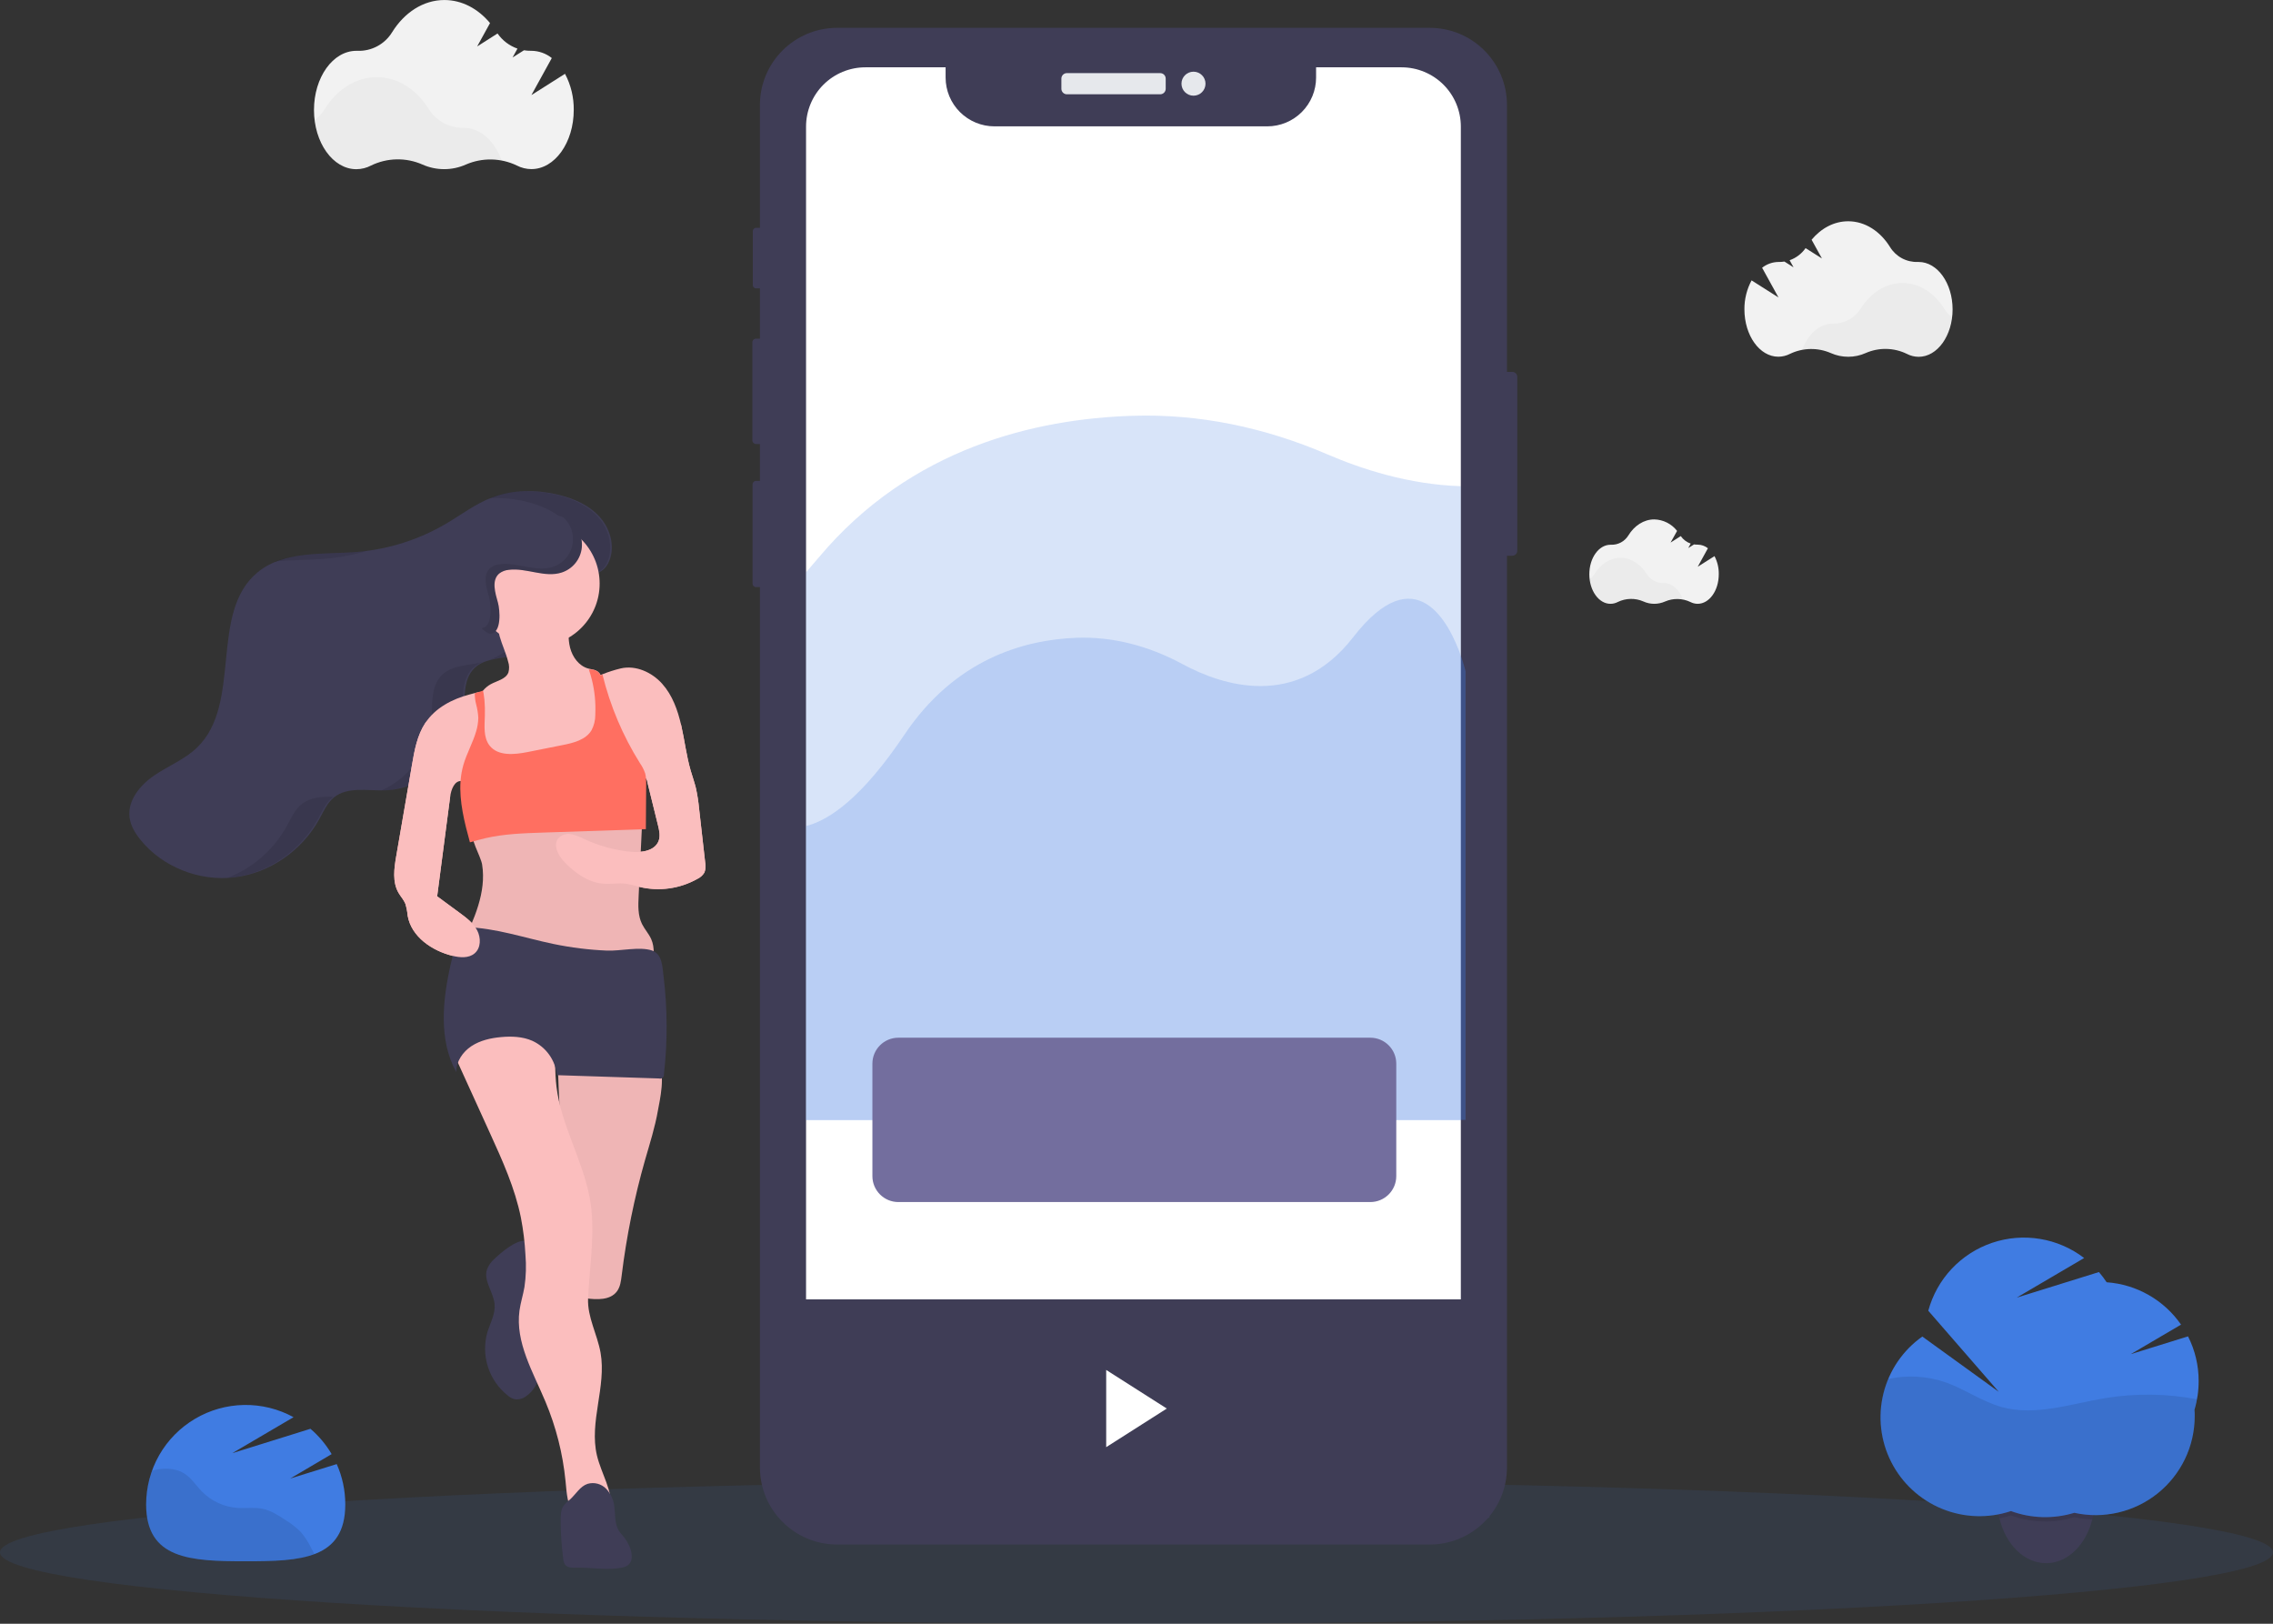 <svg width="336" height="240" viewBox="0 0 336 240" fill="none" xmlns="http://www.w3.org/2000/svg">
<rect x="0" y="0" width="336" height="240" fill="#333333" stroke="none"/>
<g clip-path="url(#clip0_15_5545)">
<path opacity="0.1" d="M168 240C260.784 240 336 235.278 336 229.452C336 223.627 260.784 218.904 168 218.904C75.216 218.904 0 223.627 0 229.452C0 235.278 75.216 240 168 240Z" fill="#407CE2"/>
<path d="M309.648 221.64C309.65 222.474 309.565 223.305 309.392 224.121C309.36 224.274 309.325 224.44 309.29 224.571C308.381 228.212 305.818 230.875 302.758 231.044C302.656 231.044 302.554 231.044 302.438 231.044C299.203 231.044 296.467 228.257 295.565 224.418C295.539 224.316 295.517 224.213 295.494 224.098C295.322 223.283 295.236 222.452 295.238 221.618C295.238 216.418 298.461 212.205 302.438 212.205C306.416 212.205 309.648 216.447 309.648 221.64Z" fill="#3F3D56"/>
<path opacity="0.1" d="M309.648 221.64C309.65 222.474 309.564 223.305 309.392 224.121C309.36 224.274 309.325 224.44 309.289 224.571C309.181 224.571 309.075 224.571 308.969 224.571C308.177 224.529 307.389 224.422 306.614 224.252C305.928 224.464 305.226 224.624 304.515 224.731C303.97 224.813 303.421 224.864 302.87 224.885H302.313C301.654 224.885 300.996 224.841 300.342 224.754C299.286 224.613 298.248 224.355 297.248 223.987C296.7 224.169 296.143 224.318 295.577 224.434C295.552 224.332 295.529 224.229 295.507 224.114C295.334 223.299 295.249 222.468 295.251 221.634C295.251 216.434 298.473 212.221 302.451 212.221C306.429 212.221 309.648 216.446 309.648 221.64Z" fill="black"/>
<path d="M325.008 204.109C325.011 201.821 324.474 199.566 323.44 197.524L314.973 200.155L322.406 195.789C321.16 193.989 319.525 192.493 317.622 191.409C315.719 190.325 313.596 189.682 311.411 189.527C311.063 189.001 310.681 188.497 310.269 188.019L298.109 191.8L308.083 185.944C306.175 184.482 303.936 183.513 301.563 183.121C299.191 182.729 296.758 182.927 294.481 183.697C292.203 184.467 290.15 185.786 288.504 187.538C286.858 189.289 285.67 191.418 285.043 193.737L295.459 205.717L284.16 197.55C281.295 199.577 279.255 202.564 278.411 205.968C277.568 209.372 277.977 212.966 279.565 216.093C281.153 219.221 283.813 221.674 287.061 223.006C290.309 224.337 293.928 224.459 297.258 223.347C300.27 224.45 303.56 224.54 306.627 223.603C308.766 224.076 310.984 224.063 313.117 223.565C315.25 223.068 317.244 222.099 318.952 220.729C320.66 219.359 322.038 217.624 322.986 215.652C323.933 213.679 324.425 211.519 324.426 209.332C324.426 209.012 324.426 208.692 324.394 208.373C324.808 206.99 325.015 205.553 325.008 204.109Z" fill="#407CE2"/>
<path opacity="0.1" d="M324.755 206.822C320.284 205.974 315.698 205.916 311.206 206.65C306.121 207.491 300.925 209.338 295.952 207.986C293.033 207.193 290.512 205.359 287.661 204.342C284.91 203.381 281.947 203.203 279.101 203.828C278.015 206.419 277.7 209.268 278.193 212.033C278.685 214.799 279.964 217.364 281.878 219.423C283.791 221.482 286.257 222.946 288.982 223.642C291.706 224.338 294.574 224.236 297.241 223.347C300.253 224.45 303.543 224.54 306.611 223.603C308.75 224.076 310.967 224.063 313.1 223.565C315.233 223.068 317.227 222.099 318.935 220.729C320.644 219.359 322.022 217.624 322.97 215.652C323.917 213.679 324.409 211.519 324.409 209.332C324.409 209.012 324.41 208.692 324.377 208.373C324.532 207.863 324.658 207.346 324.755 206.822Z" fill="black"/>
<path d="M223.552 54.967H221.719C221.314 54.967 220.986 55.294 220.986 55.699V81.41C220.986 81.814 221.314 82.141 221.719 82.141H223.552C223.957 82.141 224.285 81.814 224.285 81.41V55.699C224.285 55.294 223.957 54.967 223.552 54.967Z" fill="#3F3D56"/>
<path d="M112.656 33.676H111.763C111.498 33.676 111.283 33.891 111.283 34.156V42.143C111.283 42.408 111.498 42.623 111.763 42.623H112.656C112.921 42.623 113.136 42.408 113.136 42.143V34.156C113.136 33.891 112.921 33.676 112.656 33.676Z" fill="#3F3D56"/>
<path d="M112.761 50.057H111.757C111.458 50.057 111.216 50.299 111.216 50.597V65.089C111.216 65.388 111.458 65.629 111.757 65.629H112.761C113.06 65.629 113.302 65.388 113.302 65.089V50.597C113.302 50.299 113.06 50.057 112.761 50.057Z" fill="#3F3D56"/>
<path d="M112.72 71.076H111.763C111.479 71.076 111.248 71.306 111.248 71.591V86.268C111.248 86.552 111.479 86.782 111.763 86.782H112.72C113.005 86.782 113.235 86.552 113.235 86.268V71.591C113.235 71.306 113.005 71.076 112.72 71.076Z" fill="#3F3D56"/>
<path d="M211.344 4.114H123.754C117.446 4.114 112.333 9.221 112.333 15.521V216.884C112.333 223.185 117.446 228.292 123.754 228.292H211.344C217.652 228.292 222.765 223.185 222.765 216.884V15.521C222.765 9.221 217.652 4.114 211.344 4.114Z" fill="#3F3D56"/>
<path d="M171.504 10.807H157.709C157.26 10.807 156.896 11.17 156.896 11.618V13.124C156.896 13.572 157.26 13.936 157.709 13.936H171.504C171.953 13.936 172.317 13.572 172.317 13.124V11.618C172.317 11.17 171.953 10.807 171.504 10.807Z" fill="#E6E8EC"/>
<path d="M176.425 14.144C177.406 14.144 178.201 13.349 178.201 12.37C178.201 11.39 177.406 10.596 176.425 10.596C175.445 10.596 174.649 11.39 174.649 12.37C174.649 13.349 175.445 14.144 176.425 14.144Z" fill="#E6E8EC"/>
<path d="M215.945 18.711V213.685C215.945 216.008 215.02 218.236 213.375 219.878C211.73 221.52 209.5 222.443 207.174 222.443H127.923C125.597 222.443 123.367 221.52 121.722 219.878C120.077 218.236 119.153 216.008 119.152 213.685V18.711C119.152 17.561 119.379 16.421 119.82 15.358C120.26 14.295 120.906 13.33 121.721 12.516C122.535 11.703 123.502 11.057 124.566 10.617C125.631 10.177 126.771 9.95 127.923 9.95H139.782V11.472C139.786 13.383 140.548 15.215 141.902 16.565C143.256 17.916 145.091 18.675 147.005 18.676H187.325C188.273 18.676 189.212 18.489 190.089 18.127C190.965 17.764 191.761 17.233 192.432 16.563C193.102 15.893 193.634 15.098 193.997 14.223C194.36 13.347 194.547 12.409 194.547 11.462V9.95H207.19C209.514 9.954 211.741 10.879 213.382 12.522C215.024 14.164 215.945 16.39 215.945 18.711Z" fill="white"/>
<path opacity="0.2" d="M216.64 99.222V165.523H215.945V165.59H119.152V84.59C119.773 83.882 120.402 83.148 121.04 82.388C134.633 66.173 153.11 61.906 167.411 61.458C177.209 61.139 186.963 63.162 196.275 67.18C201.193 69.302 208.253 71.629 215.945 71.859V96.924C216.416 98.264 216.64 99.222 216.64 99.222Z" fill="#407CE2"/>
<path opacity="0.2" d="M216.64 99.222V165.523H119.152V122.092C122.624 121.219 127.472 117.863 133.693 108.591C141.133 97.496 151.241 94.578 159.065 94.271C164.425 94.061 169.763 95.435 174.857 98.187C180.589 101.278 191.635 105.005 200.029 94.185C209.309 82.221 214.243 92.088 215.945 96.924C216.416 98.264 216.64 99.222 216.64 99.222Z" fill="#407CE2"/>
<path d="M202.56 153.38H132.8C130.679 153.38 128.96 155.098 128.96 157.216V173.837C128.96 175.955 130.679 177.672 132.8 177.672H202.56C204.681 177.672 206.4 175.955 206.4 173.837V157.216C206.4 155.098 204.681 153.38 202.56 153.38Z" fill="#736E9E"/>
<path d="M42.899 218.537L49.024 214.928C48.196 213.515 47.137 212.25 45.891 211.185L34.336 214.788L43.392 209.469C41.15 208.242 38.627 207.62 36.072 207.663C33.516 207.706 31.016 208.413 28.817 209.715C26.617 211.016 24.796 212.867 23.53 215.085C22.265 217.304 21.6 219.813 21.6 222.366C21.6 230.488 28.189 230.769 36.32 230.769C44.451 230.769 51.04 230.488 51.04 222.366C51.043 220.311 50.612 218.279 49.776 216.402L42.899 218.537Z" fill="#407CE2"/>
<path opacity="0.1" d="M44.458 226.435C43.806 225.782 43.077 225.21 42.288 224.731C41.174 223.993 40.026 223.242 38.714 222.989C37.562 222.769 36.374 222.954 35.194 222.89C33.156 222.765 31.239 221.886 29.814 220.426C28.979 219.563 28.32 218.508 27.315 217.84C26.23 217.131 24.854 216.977 23.568 217.153C23.195 217.209 22.826 217.285 22.461 217.38C21.883 218.98 21.589 220.668 21.59 222.369C21.59 230.491 28.179 230.772 36.31 230.772C40.256 230.772 43.837 230.705 46.48 229.708L46.038 228.883C45.617 228.004 45.086 227.181 44.458 226.435Z" fill="black"/>
<path d="M73.037 186.12C72.569 186.53 72.209 187.048 71.987 187.629C71.44 189.336 72.969 191.01 73.117 192.797C73.232 194.216 72.477 195.54 72.048 196.901C71.564 198.593 71.595 200.39 72.138 202.063C72.68 203.737 73.71 205.211 75.094 206.298C75.389 206.548 75.737 206.727 76.112 206.822C76.421 206.86 76.735 206.833 77.033 206.746C77.332 206.658 77.61 206.51 77.849 206.311C78.593 205.771 79.159 205.024 79.478 204.163C79.744 203.317 79.887 202.438 79.904 201.552L80.131 198.132C80.368 194.561 80.582 190.879 79.712 187.373C79.427 186.222 78.899 183.579 77.568 183.419C76.237 183.259 73.92 185.257 73.037 186.12Z" fill="#3F3D56"/>
<path d="M95.36 171.43C93.762 177.037 92.603 182.759 91.894 188.546C91.792 189.361 91.686 190.218 91.194 190.876C90.211 192.196 88.243 192.113 86.611 191.899C86.22 191.878 85.838 191.769 85.495 191.579C84.88 191.164 84.746 190.333 84.672 189.594C83.554 178.71 82.808 167.797 82.432 156.855C82.416 156.436 96.093 156.398 97.264 157.494C98.435 158.59 97.526 162.691 97.264 164.088C96.835 166.575 96.061 168.998 95.36 171.43Z" fill="#FBBEBE"/>
<path opacity="0.05" d="M95.36 171.43C93.762 177.037 92.603 182.759 91.894 188.546C91.792 189.361 91.686 190.218 91.194 190.876C90.211 192.196 88.243 192.113 86.611 191.899C86.22 191.878 85.838 191.769 85.495 191.579C84.88 191.164 84.746 190.333 84.672 189.594C83.554 178.71 82.808 167.797 82.432 156.855C82.416 156.436 96.093 156.398 97.264 157.494C98.435 158.59 97.526 162.691 97.264 164.088C96.835 166.575 96.061 168.998 95.36 171.43Z" fill="black"/>
<path d="M66.88 155.298L72.419 167.467C74.262 171.513 76.118 175.604 76.998 179.961C77.351 181.781 77.577 183.623 77.674 185.474C77.807 187.061 77.758 188.658 77.526 190.234C77.325 191.404 76.954 192.541 76.79 193.718C76.15 198.407 78.809 202.818 80.63 207.18C82.204 210.928 83.204 214.889 83.6 218.933C83.766 220.656 83.859 222.484 84.845 223.907C86.646 223.367 88.406 222.9 90.285 223.111C90.621 220.359 88.88 217.824 88.24 215.12C87.066 210.166 89.661 204.959 88.778 199.944C88.297 197.227 86.809 194.67 86.931 191.915C87.158 186.89 88.102 181.815 87.142 176.892C86.061 171.328 82.95 166.268 82.262 160.642C81.734 156.321 82.582 151.543 80.173 147.912C74.909 147.602 69.466 150.705 66.88 155.298Z" fill="#FBBEBE"/>
<path d="M85.085 231.715C84.531 231.734 83.885 231.715 83.543 231.277C83.375 231.023 83.279 230.728 83.264 230.424C83.002 228.497 82.874 226.554 82.88 224.61C82.88 223.9 82.912 223.146 83.309 222.561C83.6 222.204 83.932 221.882 84.298 221.602C85.146 220.819 85.763 219.684 86.858 219.323C87.337 219.184 87.846 219.177 88.329 219.304C88.811 219.431 89.251 219.686 89.6 220.042C90.291 220.778 90.718 221.721 90.816 222.724C90.976 223.913 90.842 225.208 91.472 226.24C91.722 226.64 92.07 226.966 92.352 227.343C93.312 228.621 94.173 231.124 92.192 231.642C90.093 232.188 87.264 231.645 85.085 231.715Z" fill="#3F3D56"/>
<path d="M89.888 83.286C91.008 81.125 90.339 78.344 88.739 76.51C87.139 74.675 84.8 73.652 82.413 73.099C79.213 72.351 75.782 72.358 72.72 73.534C70.278 74.47 68.176 76.091 65.923 77.414C61.942 79.755 57.486 81.175 52.883 81.569C47.763 82.001 42.045 81.33 38.086 84.587C30.835 90.551 35.885 103.991 29.126 110.499C27.302 112.254 24.867 113.203 22.777 114.632C20.688 116.061 18.819 118.346 19.155 120.852C19.315 122.057 19.974 123.144 20.736 124.093C24.006 128.175 29.497 130.313 34.691 129.677C39.885 129.041 44.64 125.71 47.171 121.127C47.811 119.979 48.329 118.723 49.337 117.889C51.357 116.224 54.32 116.898 56.937 116.818C62.758 116.639 68.045 111.656 68.553 105.858C68.771 103.381 68.349 100.498 70.131 98.759C71.568 97.353 73.814 97.365 75.779 96.934C79.389 96.144 82.016 93.536 83.664 90.353C84.419 88.889 84.342 87.252 85.462 86.038C86.656 84.702 88.822 85.338 89.888 83.286Z" fill="#3F3D56"/>
<g opacity="0.1">
<path d="M48.112 82.583C50.235 82.402 52.334 82.002 54.374 81.39C53.798 81.47 53.222 81.537 52.643 81.585C48.63 81.921 44.24 81.585 40.624 82.995C43.088 82.742 45.67 82.787 48.112 82.583Z" fill="black"/>
<path d="M44.541 118.902C43.533 119.733 43.002 120.992 42.374 122.14C40.435 125.632 37.33 128.332 33.6 129.769C33.885 129.75 34.17 129.725 34.455 129.69C39.648 129.05 44.403 125.726 46.934 121.143C47.575 119.995 48.09 118.736 49.101 117.905L49.274 117.771C47.517 117.729 45.834 117.835 44.541 118.902Z" fill="black"/>
<path d="M88.499 76.529C86.899 74.694 84.544 73.674 82.173 73.118C78.973 72.37 75.542 72.38 72.477 73.556L72.272 73.639C74.076 73.537 75.884 73.697 77.642 74.116C80.013 74.672 82.371 75.691 83.968 77.529C85.565 79.367 86.237 82.145 85.117 84.305C84.051 86.357 81.885 85.718 80.666 87.045C79.546 88.256 79.622 89.896 78.867 91.36C77.45 94.099 75.302 96.407 72.435 97.503C73.437 97.266 74.512 97.161 75.51 96.944C79.12 96.151 81.747 93.546 83.395 90.362C84.154 88.898 84.077 87.259 85.194 86.047C86.416 84.721 88.582 85.357 89.645 83.308C90.765 81.154 90.096 78.373 88.499 76.529Z" fill="black"/>
<path d="M70.983 97.944C69.018 98.372 66.771 98.363 65.335 99.766C63.552 101.508 63.974 104.391 63.757 106.868C63.376 111.199 60.327 115.076 56.381 116.837H56.672C62.493 116.658 67.776 111.672 68.285 105.877C68.506 103.397 68.083 100.514 69.866 98.775C70.274 98.386 70.754 98.08 71.28 97.874L70.983 97.944Z" fill="black"/>
</g>
<path d="M89.984 112.375C89.718 112.845 89.171 113.062 88.662 113.251C83.395 115.188 77.853 117.16 72.297 116.345C72.089 115.472 71.885 114.597 71.68 113.724C71.383 112.458 71.085 111.193 70.784 109.927C70.643 109.323 70.499 108.712 70.384 108.099C70.185 107.13 70.122 106.138 70.195 105.152C70.229 104.794 70.293 104.44 70.387 104.094C70.551 103.463 70.827 102.867 71.2 102.333C71.264 102.246 71.331 102.16 71.401 102.077C71.718 101.696 72.102 101.376 72.534 101.134C73.478 100.616 74.774 100.396 75.155 99.392C75.302 98.867 75.288 98.31 75.113 97.794C74.793 96.515 74.214 95.313 73.856 94.048C73.401 92.45 74.086 92.549 75.632 92.162C78.416 91.462 81.328 90.96 84.185 91.523C84.051 92.932 83.92 94.377 84.275 95.751C84.63 97.126 85.581 98.43 86.947 98.81C87.149 98.868 87.363 98.903 87.587 98.951C87.884 98.999 88.165 99.115 88.409 99.29C88.578 99.428 88.712 99.605 88.8 99.804C88.939 100.142 89.03 100.497 89.072 100.859C89.573 104.213 89.935 107.583 90.157 110.969V111.097C90.222 111.531 90.162 111.974 89.984 112.375Z" fill="#FBBEBE"/>
<path d="M62.867 106.868C61.67 108.687 61.267 110.899 60.902 113.046L58.579 126.503C58.259 128.344 57.974 130.367 58.918 131.981C59.238 132.528 59.686 133.001 59.92 133.579C60.096 134.162 60.212 134.76 60.265 135.366C60.809 138.451 63.846 140.531 66.893 141.279C67.993 141.551 69.28 141.656 70.147 140.925C71.107 140.129 71.107 138.614 70.541 137.52C69.974 136.427 68.941 135.654 67.939 134.922L64.621 132.48L66.541 117.777C66.681 116.709 67.181 115.325 68.262 115.444C69.248 115.549 70.006 116.984 70.883 116.521C71.158 116.335 71.351 116.052 71.424 115.728C71.808 114.523 71.702 113.225 71.593 111.963L71.197 107.405C71.065 105.925 71.446 104.816 71.625 103.426C71.833 101.805 70.752 102.297 69.417 102.646C66.854 103.323 64.349 104.611 62.867 106.868Z" fill="#FBBEBE"/>
<path d="M104.131 128.967C103.888 129.377 103.526 129.704 103.095 129.907C100.504 131.366 97.457 131.794 94.563 131.105C93.897 130.91 93.219 130.752 92.535 130.632C91.44 130.498 90.327 130.716 89.223 130.632C86.983 130.463 85.015 129.066 83.463 127.436C82.528 126.477 81.68 124.908 82.551 123.879C82.794 123.63 83.096 123.447 83.429 123.347C83.761 123.246 84.114 123.231 84.455 123.303C85.132 123.454 85.786 123.697 86.397 124.026C88.539 125.017 90.83 125.648 93.178 125.892C94.778 126.059 96.813 125.787 97.367 124.269C97.635 123.53 97.447 122.712 97.258 121.948C96.742 119.856 96.225 117.762 95.709 115.667C95.674 115.485 95.609 115.309 95.517 115.146C95.491 115.103 95.46 115.062 95.424 115.025C95.22 114.855 94.973 114.745 94.711 114.705C93.517 114.411 92.323 113.935 91.469 113.056C90.909 112.432 90.463 111.715 90.151 110.937C90.061 110.742 89.978 110.544 89.891 110.346C89.235 108.818 88.544 107.252 88.01 105.647C87.637 104.562 87.362 103.447 87.187 102.313C87.047 101.332 86.97 100.881 87.507 100.447C87.651 100.338 87.805 100.242 87.965 100.159C88.211 100.028 88.49 99.897 88.784 99.772L89.069 99.654C89.944 99.304 90.844 99.018 91.76 98.797C93.981 98.283 96.352 99.357 97.875 101.054C99.399 102.751 100.189 104.973 100.695 107.194C101.2 109.415 101.459 111.691 102.093 113.877C102.339 114.734 102.647 115.578 102.858 116.435C103.084 117.453 103.246 118.486 103.341 119.525C103.642 122.174 103.942 124.823 104.24 127.471C104.351 127.97 104.313 128.49 104.131 128.967Z" fill="#FBBEBE"/>
<path d="M71.274 127.817C71.914 131.895 70.074 135.906 68.294 139.643C69.302 140.378 70.534 140.742 71.738 141.059C79.791 143.173 88.162 143.803 96.442 142.916C96.64 141.535 96.826 140.071 96.259 138.799C95.907 138.01 95.299 137.367 94.912 136.594C94.272 135.315 94.336 133.829 94.406 132.41L94.979 120.318C91.008 118.49 86.403 120.203 82.035 120.449C79.773 120.577 77.482 120.302 75.251 120.702C74.093 120.909 70.451 121.481 69.904 122.674C69.357 123.866 71.078 126.519 71.274 127.817Z" fill="#FBBEBE"/>
<path opacity="0.05" d="M71.274 127.817C71.914 131.895 70.074 135.906 68.294 139.643C69.302 140.378 70.534 140.742 71.738 141.059C79.791 143.173 88.162 143.803 96.442 142.916C96.64 141.535 96.826 140.071 96.259 138.799C95.907 138.01 95.299 137.367 94.912 136.594C94.272 135.315 94.336 133.829 94.406 132.41L94.979 120.318C91.008 118.49 86.403 120.203 82.035 120.449C79.773 120.577 77.482 120.302 75.251 120.702C74.093 120.909 70.451 121.481 69.904 122.674C69.357 123.866 71.078 126.519 71.274 127.817Z" fill="black"/>
<path d="M81.795 139.521C77.491 138.626 73.261 137.147 68.867 137.044C68.647 137.022 68.424 137.064 68.227 137.166C68.013 137.343 67.87 137.591 67.824 137.866C67.37 139.432 66.963 141.01 66.605 142.599C65.415 147.883 64.829 153.719 67.447 158.463C67.421 156.922 68.391 155.48 69.687 154.627C70.983 153.774 72.535 153.428 74.071 153.288C75.607 153.147 77.248 153.205 78.679 153.834C79.678 154.288 80.541 154.997 81.179 155.889C81.818 156.781 82.21 157.825 82.317 158.916L97.437 159.405C97.525 159.431 97.619 159.435 97.709 159.415C97.799 159.396 97.883 159.354 97.953 159.294C98.023 159.234 98.077 159.158 98.11 159.072C98.142 158.986 98.153 158.893 98.141 158.801C98.698 153.957 98.678 149.063 98.08 144.223C97.914 142.871 97.891 140.995 96.368 140.487C94.551 139.879 91.677 140.589 89.735 140.506C87.066 140.394 84.411 140.065 81.795 139.521Z" fill="#3F3D56"/>
<path d="M95.52 115.843L95.472 122.555L80.176 123.064C77.37 123.16 74.541 123.255 71.805 123.879C71.018 124.058 70.24 124.281 69.466 124.502C68.659 121.552 67.866 118.461 68.077 115.453C68.135 114.642 68.277 113.839 68.499 113.056C68.986 111.368 69.898 109.777 70.384 108.108C70.58 107.459 70.688 106.786 70.704 106.107C70.668 105.43 70.561 104.758 70.384 104.103C70.244 103.566 70.177 103.012 70.186 102.457L71.399 102.083C71.434 102.227 71.463 102.368 71.488 102.515C71.539 102.818 71.581 103.128 71.61 103.438C71.678 104.207 71.7 104.978 71.674 105.749C71.632 107.29 71.424 109.006 72.387 110.224C73.639 111.787 76.045 111.544 78.01 111.154L83.155 110.128C84.781 109.809 86.595 109.355 87.443 107.932C87.805 107.242 87.996 106.474 88 105.695V105.542C88.077 103.844 87.908 102.144 87.498 100.495C87.373 99.977 87.219 99.465 87.047 98.964H87.562C87.859 99.011 88.14 99.127 88.384 99.302C88.553 99.441 88.686 99.618 88.775 99.817L89.059 99.699C90.195 104.334 92.066 108.759 94.602 112.804C94.928 113.266 95.186 113.773 95.37 114.309C95.446 114.599 95.489 114.897 95.498 115.198C95.523 115.386 95.52 115.613 95.52 115.843Z" fill="#FF6F61"/>
<path d="M79.36 95.528C84.485 95.528 88.64 91.378 88.64 86.258C88.64 81.139 84.485 76.989 79.36 76.989C74.235 76.989 70.08 81.139 70.08 86.258C70.08 91.378 74.235 95.528 79.36 95.528Z" fill="#FBBEBE"/>
<path d="M62.867 106.868C61.67 108.687 61.267 110.899 60.902 113.046L58.579 126.503C58.259 128.344 57.974 130.367 58.918 131.981C59.238 132.528 59.686 133.001 59.92 133.579C60.096 134.162 60.212 134.76 60.265 135.366C60.809 138.451 63.846 140.531 66.893 141.279C67.993 141.551 69.28 141.656 70.147 140.924C71.107 140.129 71.107 138.614 70.541 137.52C69.974 136.427 68.941 135.654 67.939 134.922L64.621 132.48L66.541 117.777C66.669 116.719 64.349 104.611 62.867 106.868Z" fill="#FBBEBE"/>
<path d="M100.698 107.213C101.203 109.435 101.463 111.71 102.096 113.897C102.343 114.756 102.65 115.597 102.861 116.454C103.088 117.472 103.249 118.503 103.344 119.541L104.243 127.487C104.347 127.978 104.308 128.488 104.131 128.958C103.887 129.367 103.526 129.694 103.095 129.897C100.502 131.353 97.457 131.781 94.563 131.096C93.897 130.897 93.22 130.739 92.535 130.623C91.44 130.485 90.327 130.706 89.223 130.623C86.983 130.453 85.015 129.06 83.463 127.443C82.528 126.484 81.68 124.911 82.551 123.882C82.794 123.634 83.096 123.451 83.429 123.35C83.761 123.249 84.114 123.234 84.455 123.307C85.132 123.458 85.786 123.703 86.397 124.032C88.539 125.021 90.83 125.651 93.178 125.896C94.778 126.065 96.813 125.793 97.367 124.272C97.635 123.533 97.447 122.715 97.258 121.951L95.709 115.671C95.645 115.453 100.192 104.995 100.698 107.213Z" fill="#FBBEBE"/>
<path d="M73.616 89.113C73.203 87.633 72.624 85.782 73.785 84.778C74.203 84.457 74.706 84.264 75.232 84.225C77.84 83.906 80.537 85.44 83.034 84.622C83.83 84.362 84.534 83.878 85.06 83.227C85.587 82.576 85.913 81.787 86.001 80.956C86.089 80.124 85.933 79.284 85.554 78.538C85.174 77.792 84.587 77.172 83.862 76.753C82.771 76.113 81.469 75.989 80.211 75.877C76.899 75.573 73.446 75.292 70.349 76.516C67.251 77.74 64.64 80.892 65.28 84.155C65.578 85.712 66.541 87.051 67.52 88.291C68.272 89.234 71.29 93.725 72.502 93.661C74.211 93.565 73.885 90.075 73.616 89.113Z" fill="#3F3D56"/>
<path opacity="0.1" d="M83.863 76.753C83.678 76.646 83.485 76.553 83.287 76.475C83.849 76.984 84.267 77.632 84.499 78.353C84.732 79.074 84.771 79.844 84.612 80.585C84.453 81.326 84.102 82.013 83.595 82.576C83.087 83.139 82.44 83.559 81.719 83.794C79.223 84.612 76.525 83.078 73.917 83.398C73.391 83.436 72.888 83.629 72.471 83.951C71.309 84.954 71.888 86.805 72.301 88.285C72.57 89.244 72.896 92.737 71.194 92.833H71.165C71.693 93.348 72.17 93.683 72.509 93.664C74.211 93.568 73.885 90.078 73.616 89.116C73.203 87.636 72.624 85.785 73.786 84.782C74.203 84.46 74.706 84.267 75.232 84.229C77.84 83.909 80.538 85.443 83.034 84.625C83.83 84.365 84.534 83.881 85.06 83.23C85.587 82.58 85.914 81.791 86.001 80.959C86.089 80.127 85.934 79.287 85.554 78.541C85.175 77.796 84.587 77.175 83.863 76.756V76.753Z" fill="black"/>
<path d="M220.16 192.056H115.84V224.338H220.16V192.056Z" fill="#3F3D56"/>
<path d="M163.52 202.488V213.899L172.48 208.194L163.52 202.488Z" fill="white"/>
<path d="M83.52 10.909L78.553 14.054L81.568 8.579C80.713 7.898 79.656 7.521 78.563 7.508H78.483C78.138 7.513 77.793 7.487 77.453 7.431L75.769 8.496L76.493 7.185C75.299 6.77 74.267 5.987 73.549 4.948L70.534 6.866L72.438 3.41C70.675 1.298 68.301 0.003 65.689 0.003C62.557 0.003 59.766 1.863 57.965 4.762C57.432 5.633 56.677 6.346 55.777 6.829C54.877 7.312 53.865 7.548 52.845 7.511H52.675C49.216 7.511 46.413 11.427 46.413 16.259C46.413 21.092 49.216 25.008 52.675 25.008C53.436 25.004 54.185 24.817 54.857 24.461C56.034 23.889 57.322 23.58 58.63 23.554C59.938 23.529 61.237 23.788 62.435 24.314C63.449 24.767 64.547 25.001 65.657 25.001C66.768 25.001 67.866 24.767 68.88 24.314C70.07 23.799 71.356 23.546 72.653 23.571C73.949 23.596 75.225 23.9 76.393 24.461C77.059 24.809 77.799 24.992 78.55 24.995C82.009 24.995 84.813 21.076 84.813 16.247C84.836 14.387 84.392 12.552 83.52 10.909Z" fill="#F2F2F2"/>
<path opacity="0.03" d="M74.157 23.71C72.353 23.368 70.488 23.571 68.8 24.292C67.786 24.744 66.688 24.977 65.578 24.977C64.467 24.977 63.369 24.744 62.355 24.292C61.157 23.767 59.858 23.509 58.55 23.535C57.241 23.56 55.954 23.87 54.778 24.442C54.105 24.796 53.356 24.983 52.595 24.985C49.523 24.985 46.966 21.895 46.435 17.816C47.047 17.368 47.569 16.807 47.971 16.164C49.773 13.261 52.563 11.401 55.696 11.401C58.829 11.401 61.584 13.239 63.376 16.109C63.915 16.973 64.668 17.682 65.562 18.17C66.456 18.658 67.461 18.907 68.48 18.893H68.56C71.008 18.893 73.126 20.853 74.157 23.71Z" fill="black"/>
<path d="M253.44 82.199L250.963 83.768L252.467 81.036C252.041 80.697 251.514 80.509 250.97 80.502H250.928C250.757 80.505 250.585 80.493 250.416 80.467L249.562 81.004L249.923 80.348C249.328 80.142 248.814 79.753 248.454 79.236L246.95 80.195L247.91 78.472C247.511 77.957 247.001 77.537 246.419 77.243C245.837 76.949 245.196 76.788 244.544 76.772C242.982 76.772 241.59 77.699 240.704 79.147C240.437 79.581 240.059 79.937 239.61 80.178C239.16 80.419 238.654 80.536 238.144 80.518H238.061C236.336 80.518 234.938 82.474 234.938 84.881C234.938 87.288 236.336 89.247 238.061 89.247C238.44 89.245 238.813 89.152 239.149 88.975C239.735 88.69 240.377 88.535 241.03 88.522C241.682 88.509 242.33 88.637 242.928 88.898C243.431 89.126 243.976 89.245 244.528 89.247C245.079 89.245 245.624 89.13 246.128 88.908C246.721 88.651 247.363 88.524 248.009 88.537C248.656 88.549 249.292 88.699 249.875 88.978C250.207 89.153 250.575 89.245 250.95 89.247C252.675 89.247 254.073 87.291 254.073 84.881C254.092 83.948 253.874 83.025 253.44 82.199Z" fill="#F2F2F2"/>
<path opacity="0.03" d="M248.758 88.585C247.857 88.413 246.926 88.514 246.083 88.876C245.58 89.1 245.034 89.216 244.483 89.216C243.932 89.216 243.387 89.1 242.883 88.876C242.285 88.615 241.638 88.487 240.985 88.499C240.333 88.512 239.691 88.665 239.104 88.95C238.769 89.128 238.395 89.222 238.016 89.225C236.483 89.225 235.209 87.681 234.944 85.648C235.249 85.425 235.509 85.145 235.709 84.823C236.608 83.375 238 82.448 239.549 82.448C241.097 82.448 242.486 83.366 243.389 84.794C243.658 85.229 244.035 85.586 244.484 85.831C244.933 86.076 245.437 86.2 245.949 86.191H245.987C247.187 86.182 248.246 87.16 248.758 88.585Z" fill="black"/>
<path d="M258.922 41.443L262.899 43.965L260.48 39.577C261.165 39.032 262.011 38.731 262.887 38.72H262.951C263.227 38.724 263.503 38.704 263.776 38.659L265.127 39.513L264.547 38.464C265.502 38.13 266.327 37.503 266.906 36.674L269.322 38.202L267.795 35.434C269.207 33.74 271.111 32.705 273.203 32.705C275.715 32.705 277.949 34.194 279.392 36.518C279.819 37.213 280.422 37.783 281.141 38.17C281.86 38.557 282.669 38.746 283.485 38.72H283.619C286.391 38.72 288.637 41.859 288.637 45.729C288.637 49.6 286.397 52.739 283.619 52.739C283.01 52.736 282.411 52.585 281.872 52.301C280.928 51.841 279.895 51.593 278.845 51.572C277.795 51.552 276.753 51.76 275.792 52.183C274.98 52.545 274.101 52.732 273.211 52.732C272.322 52.732 271.443 52.545 270.63 52.183C269.678 51.769 268.647 51.566 267.608 51.586C266.57 51.605 265.548 51.848 264.611 52.298C264.076 52.576 263.483 52.723 262.88 52.726C260.109 52.726 257.863 49.587 257.863 45.717C257.852 44.226 258.217 42.757 258.922 41.443Z" fill="#F2F2F2"/>
<path opacity="0.03" d="M266.419 51.7C267.867 51.425 269.365 51.587 270.72 52.167C271.532 52.529 272.411 52.716 273.301 52.716C274.19 52.716 275.069 52.529 275.881 52.167C276.843 51.745 277.885 51.538 278.935 51.559C279.985 51.58 281.017 51.829 281.961 52.288C282.5 52.572 283.1 52.721 283.709 52.723C286.169 52.723 288.217 50.246 288.646 46.969C288.153 46.612 287.734 46.161 287.414 45.643C285.971 43.322 283.734 41.83 281.225 41.83C278.717 41.83 276.505 43.303 275.062 45.602C274.631 46.294 274.028 46.864 273.311 47.257C272.595 47.648 271.789 47.849 270.973 47.839H270.909C268.944 47.842 267.245 49.411 266.419 51.7Z" fill="black"/>
</g>
<defs>
<clipPath id="clip0_15_5545">
<rect width="336" height="240" fill="white"/>
</clipPath>
</defs>
</svg>
